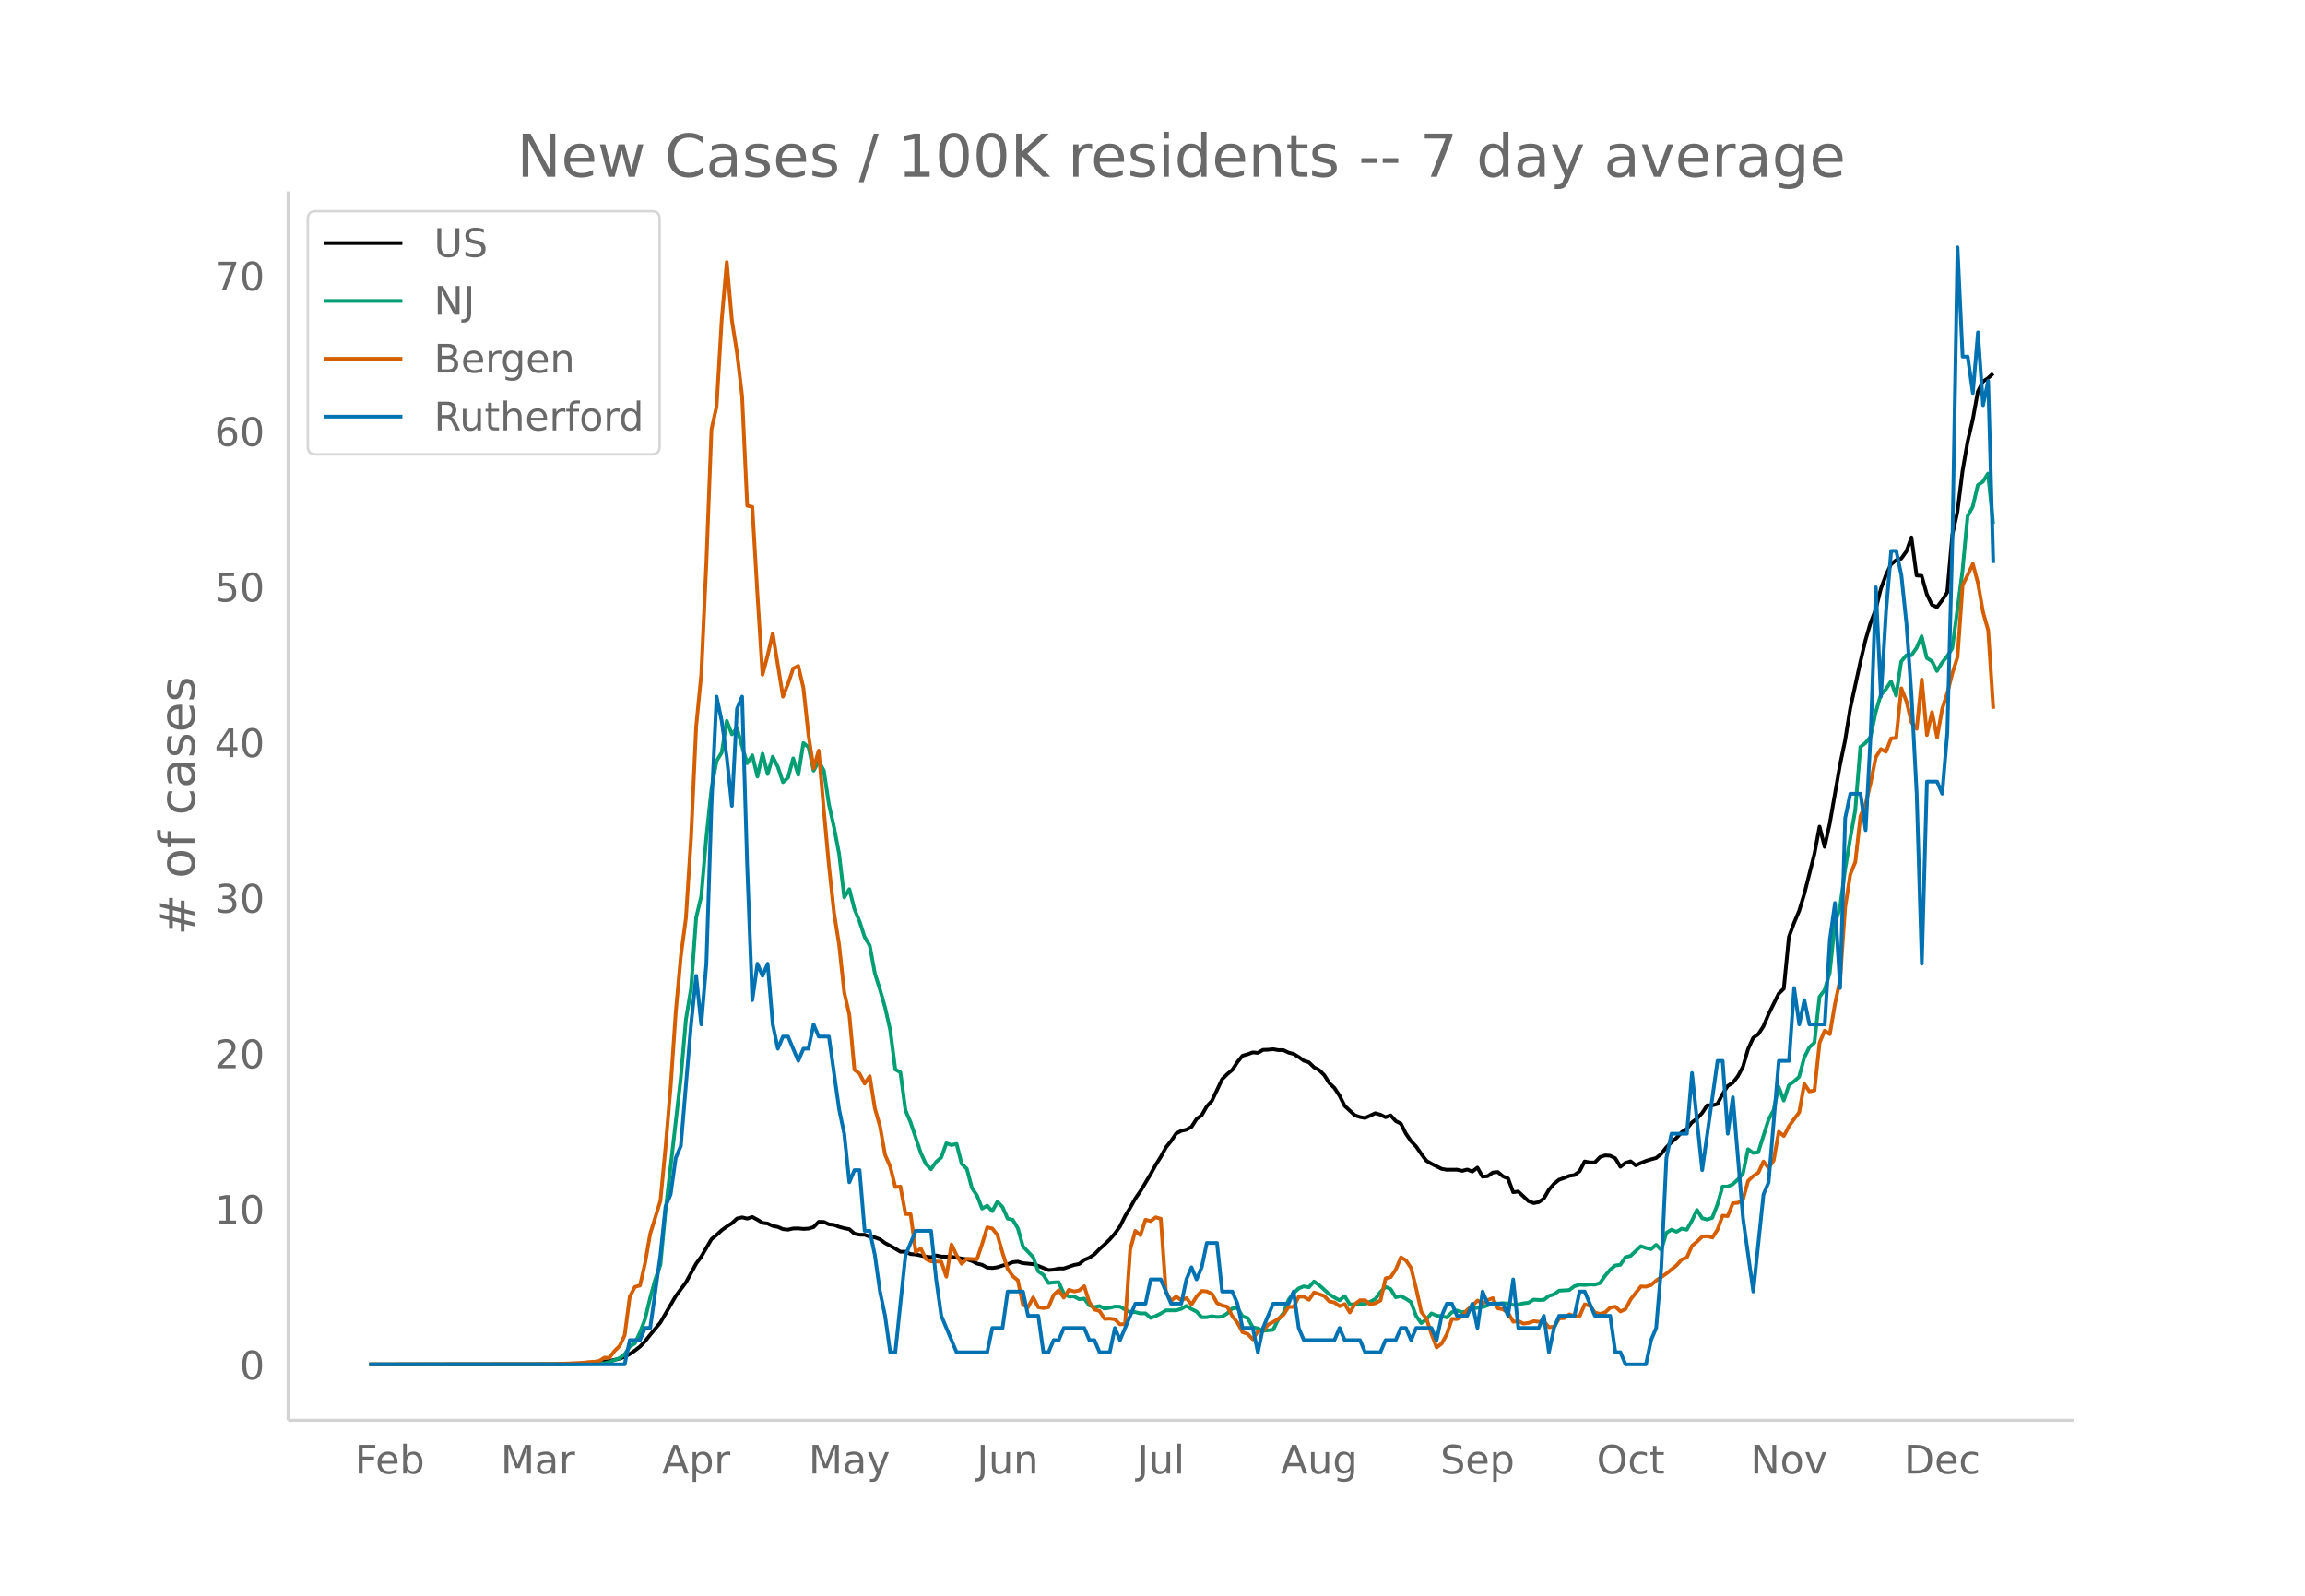 <svg height="864" viewBox="0 0 936 648" width="1248" xmlns="http://www.w3.org/2000/svg" xmlns:xlink="http://www.w3.org/1999/xlink"><defs><style>*{stroke-linecap:butt;stroke-linejoin:round}</style></defs><g id="figure_1"><path d="M0 648h936V0H0z" fill="#fff" id="patch_1"/><g id="axes_1"><path d="M117 576.72h725.4V77.76H117z" fill="none" id="patch_2"/><path clip-path="url(#p9e1ddb75a6)" d="M149.973 554.04l76.729-.1 10.368-.287 4.148-.28 6.221-.733 4.148-.928 2.074-.788 2.073-1.079 2.074-1.428 2.074-1.594 2.074-2.181 2.073-2.636 4.148-4.975 6.221-10.728 4.148-5.588 4.147-7.588 2.074-2.835 4.147-7.116 2.074-1.701 2.074-1.913 2.074-1.517 2.073-1.32 2.074-1.939 2.074-.454 2.074.492 2.073-.651 2.074 1.107 2.074 1.272 2.074.29 2.073.967 2.074.414 2.074.902 2.074.198 2.074-.469 2.073-.037 2.074.199 2.074-.108 2.074-.63 2.073-2.152 2.074.06 2.074.966 2.074.23 2.073.801 2.074.55 2.074.404 2.074 1.82 2.073.417 2.074.026 2.074.787 2.074.298 2.073.754 2.074 1.552 2.074 1.06 4.147 2.434 2.074-.013 2.074.966 2.074.141 4.147.916 2.074.203 2.074-.7 2.073.461 4.148.093 6.221 1.035 2.074.636 2.074 1.073 2.073.508 2.074 1.123 2.074.161 2.074-.295 2.074-.696 2.073-.503 2.074-.874 2.074-.205 2.074.626 4.147.385 2.074.708 4.147 1.687 2.074-.157 2.074-.464 2.074-.008 4.147-1.43 2.074-.392 2.074-1.682 2.073-.874 2.074-1.38 2.074-2.162 2.074-1.844 2.073-2.066 2.074-2.344 2.074-2.92 2.074-4.152 2.073-3.462 2.074-3.69 2.074-3.008 4.147-6.894 2.074-3.78 2.074-3.297 2.074-3.802 2.073-2.56 2.074-3.094 2.074-1.055 2.074-.474 2.074-1.13 2.073-3.227 2.074-1.499 2.074-3.612 2.074-2.249 4.147-8.775 2.074-2.064 2.074-1.75 2.073-3.16 2.074-2.583 2.074-.577 2.074-.754 2.073.184 2.074-1.203 2.074-.067 2.074-.214 2.073.375 2.074.013 2.074.987 2.074.529 2.073 1.276 2.074 1.486 2.074.666 2.074 2.013 2.073 1.136 2.074 2.031 2.074 3.27 2.074 1.97 2.073 3.157 2.074 4.125 4.148 3.81 2.073.71 2.074.379 4.148-1.937 2.074.6 2.073 1.03 2.074-.75 2.074 2.301 2.074 1.043 2.073 4.107 2.074 3.028 2.074 2.172 2.074 2.996 2.073 2.774 2.074 1.226 4.148 2.091 2.073.345 4.148-.032 2.074.484 2.073-.54 2.074.82 2.074-1.604 2.074 3.687 2.073-.194 2.074-1.482 2.074-.214 2.074 1.75 2.073.86 2.074 5.577 2.074-.263 4.147 3.89 2.074.79 2.074-.382 2.074-1.495 2.073-3.522 2.074-2.457 2.074-1.647 2.074-.705 2.073-.836 2.074-.327 2.074-1.53 2.074-3.994 2.074.409 2.073-.014 2.074-2.182 2.074-.688 2.074.143 2.073 1.038 2.074 3.44 2.074-1.574 2.074-.62 2.073 1.63 2.074-.97 2.074-.825 2.074-.658 2.073-.537 2.074-1.717 2.074-2.64 2.074-2.073 2.073-1.783 2.074-2.279 2.074-1.344 2.074-2.612 2.073-1.553 2.074-2.25 2.074-3.155 2.074.02 2.073-.554 2.074-3.977 2.074-3.34 2.074-1.305 2.073-2.645 2.074-3.87 2.074-7.14 2.074-4.568 2.073-1.493 2.074-3.17 2.074-4.897 4.148-8.427 2.073-2.005 2.074-21.02 2.074-5.654 2.074-4.885 2.073-6.808 4.148-16.376 2.074-11.054 2.073 8.207 2.074-9.46 4.148-23.771 2.073-9.932 2.074-12.914 4.148-19.064 2.073-8.807 2.074-7.101 2.074-5.298 2.074-8.386 2.073-5.595 2.074-4.41 2.074-1.668 2.074-.65 2.073-2.878 2.074-5.711 2.074 15.462 2.074.155 2.073 7.409 2.074 4.346 2.074.94 2.074-2.737 2.073-3.224 2.074-23.351 2.074-9.275 2.074-16.629 2.073-11.969 2.074-8.893 2.074-11.458 2.074-4.066 2.074-1.415 2.073-1.88h0" fill="none" stroke="#000" stroke-linecap="round" stroke-width="1.5" id="line2d_1"/><path clip-path="url(#p9e1ddb75a6)" d="M149.973 554.04l82.95-.061 8.295-.234 2.074-.203 2.074.03 2.073-.467 4.148-1.625 2.074-1.535 2.073-3.139 2.074-1.3 2.074-4.44 2.074-5.477 2.073-8.636 2.074-7.539 2.074-5.76 2.074-21.936 6.22-54.234 2.075-23.572 2.073-12.486 2.074-28.774 2.074-8.748 2.074-23.937 2.073-19.609 2.074-11.369 2.074-3.403 2.074-12.863 2.073 5.466 2.074-2.59 2.074 7.558 2.074 6.767 2.073-3.23 2.074 8.645 2.074-9.286 2.074 8.28 2.073-7.081 2.074 4.176 2.074 6.197 2.074-1.849 2.074-7.833 2.073 6.695 2.074-12.923 2.074 1.656 2.074 9.58 2.073-3.8 2.074 3.72 2.074 13.766 2.074 9.276 2.073 10.872 2.074 17.638 2.074-3.363 2.074 8.128 2.073 4.958 2.074 6.35 2.074 3.495 2.074 11.288 2.073 6.533 2.074 7.305 2.074 9.103 2.074 16.053 2.073 1.138 2.074 15.504 2.074 4.877 4.147 12.385 2.074 4.542 2.074 2.052 2.074-2.967 2.073-1.788 2.074-5.78 2.074.72 2.074-.467 2.073 8.118 2.074 1.981 2.074 7.793 2.074 3.068 2.073 5.304 2.074-1.158 2.074 2.215 2.074-3.851 2.074 2.164 2.073 4.724 2.074.458 2.074 3.464 2.074 7.366 4.147 4.37 2.074 5.75 2.074 1.422 2.073 3.333 2.074-.275 2.074-.081 2.074 4.653 2.073 1.179 2.074-.05 2.074 1.127 2.074-.244 2.073 2.774 2.074.67 2.074-.416 2.074 1.046 2.073-.325 2.074-.518 2.074.04 2.074 1.21 2.073 1.016 2.074.01 2.074.498 2.074-.01 2.073 1.859 2.074-.772 2.074-1.047 2.074-1.26h4.147l2.074-.61 2.074-1.208 2.074 1.3 2.073 1.016 2.074 2.306 2.074-.02 2.074-.406 2.073.305 2.074-.153 2.074-1.28 2.074-2.052 2.073-.224 2.074 3.434 2.074.691 2.074 3.76 2.073.446 2.074 1.016 4.148-.457 2.073-4.145 2.074-2.54 2.074-5.446 2.074-2.733 2.073-1.93 2.074-.834 2.074.387 2.074-2.358 2.073 1.463 4.148 3.75 2.074 1.29 2.073 1.158 2.074-1.727 2.074 3.353 2.074.01 2.073-.234 2.074.061 2.074-.894 2.074-1.077 2.074-2.865 2.073-2.134 2.074.915 2.074 3.363 2.074-.549 2.073 1.148 2.074 1.362 2.074 5.649 2.074 2.844 2.073-1.432 2.074-2.49 2.074.885 2.074.294 2.073.447 2.074-2.103 2.074-.69 2.074.71 2.073-.335 2.074-1.26 4.148-.487 2.073-.722 2.074-.924 2.074.244 2.074-.204 2.073.173 2.074.539 2.074-.183 2.074-.468 2.073-.254 2.074-1.26 2.074.143 2.074-.02 2.073-1.616 2.074-.66 2.074-1.474 4.147-.254 2.074-1.585 2.074-.589 2.074.102 2.074-.204 2.073.051 2.074-.62 2.074-2.936 2.074-2.489 2.073-1.697 2.074-.305 2.074-3.088 2.074-.508 4.147-3.952 2.074.731 2.074.488 2.073-1.758 2.074 2.073 2.074-6.95 2.074-1.27 2.073.843 2.074-1.27 2.074.427 2.074-3.647 2.073-4.37 2.074 3.323 2.074.559 2.074-.711 2.073-5.324 2.074-7.346h2.074l2.074-.935 2.073-1.94 2.074-2.388 2.074-9.906 2.074 1.484 2.073-.244 4.148-13.158 2.074-3.942 2.074-9.459 2.073 5.548 2.074-6.239 2.074-1.544 2.074-1.839 2.073-7.782 2.074-4.186 2.074-1.88 2.074-18.684 2.073-2.744 2.074-7.01 2.074-19.802 2.074-6.431 2.073-15.535 2.074-12.558 2.074-11.694 2.074-25.654 2.073-1.636 2.074-2.53 2.074-9.937 2.074-7.02 2.073-2.327 2.074-3.21 2.074 5.79 2.074-13.837 2.073-2.53 2.074.01 2.074-2.956 2.074-4.766 2.073 8.81 2.074 1.31 2.074 3.972 2.074-3.363 2.073-2.58 2.074-3.251 4.148-31.395 2.073-22.26 2.074-3.79 2.074-8.84 2.074-1.371 2.074-3.323 2.073 20.453h0" fill="none" stroke="#009e73" stroke-linecap="round" stroke-width="1.5" id="line2d_2"/><path clip-path="url(#p9e1ddb75a6)" d="M149.973 554.04l74.655-.097 12.442-.58 2.074-.291 2.074-.097 2.074-.29 2.074-1.356h2.073l2.074-2.71 2.074-2.033 2.074-4.356 2.073-15.683 2.074-3.969 2.074-.58 2.074-9.1 2.073-11.907 4.148-13.36 2.074-21.587 2.073-24.588 2.074-30.3 2.074-22.846 2.074-15.586 2.073-32.43 2.074-45.207 2.074-21.104 2.074-45.304 2.073-54.308 2.074-9.293 2.074-35.044 2.074-23.62 2.073 23.62 2.074 13.166 2.074 17.618 2.074 44.53 2.073.485 2.074 35.527 2.074 32.623 2.074-7.84 2.073-8.907 4.148 25.653 2.074-5.227 2.074-6.196 2.073-1.064 2.074 8.906 2.074 19.167 2.074 13.553 2.073-7.26 2.074 24.104 2.074 22.555 2.074 19.168 2.073 13.068 2.074 19.265 2.074 9.1 2.074 22.361 2.073 1.549 2.074 4.066 2.074-3.001 2.074 13.069 2.073 7.26 2.074 11.616 2.074 4.744 2.074 8.325 2.073-.193 2.074 11.132 2.074.097 2.074 15.392 2.073-1.452 2.074 4.26 2.074.967 4.147.097 2.074 6.099 2.074-13.069 2.074 4.356 2.073 3.485 2.074-2.033 4.148.194 2.073-6.195 2.074-6.777 2.074.484 2.074 2.614 2.074 7.26 2.073 6.486 2.074 3.001 2.074 1.646 2.074 9.97 2.073.969 2.074-3.97 2.074 3.97 2.074.387 2.073-.387 2.074-4.937 2.074-1.936 2.074 3 2.073-3.194 2.074.678 2.074-.388 2.074-1.742 2.073 6.486 2.074 3 2.074.582 2.074 3.194 2.073-.097 2.074.29 2.074 2.034 2.074-.097 2.073-30.203 2.074-7.648 2.074 1.743 2.074-6.293 2.073.581 2.074-1.549 2.074.581 2.074 29.622 2.073 3.776 2.074-1.84L479.7 528l2.074-.872 2.074 2.614 2.073-3.291 2.074-2.227 2.074.194 2.074.968 2.073 3.775 2.074.968 2.074.484 2.074 3.872 2.073 2.614 2.074 3.872 2.074.678 2.074 2.226 2.073-3.29 2.074-.194 2.074-2.517 2.074-1.065 2.073-1.259 2.074-1.645 2.074-3.195h2.074l2.073-4.163h2.074l2.074 1.259 2.074-3.001 4.147 1.452 2.074 2.226 2.074.388 2.073 1.549 2.074-.872 2.074 3.389 2.074-3.389L552.28 528h2.074l2.074 1.743 2.074-.58 2.074-1.066 2.073-9.003 2.074-.484 2.074-3.097 2.074-4.937 2.073 1.258 2.074 3.098 2.074 8.422 2.074 9.39 2.073 2.71 2.074 6.293 2.074 5.42 2.074-1.645 2.073-3.775 2.074-6.196 2.074.097 2.074-1.162 2.073-2.613 2.074-1.646 2.074-2.13 2.074 1.259 2.073-1.452 2.074-.775 2.074 4.163 2.074.387 2.073 1.452 2.074 3.582 2.074-.29 2.074 1.064 2.073-.29 2.074-.678 2.074.194 2.074-.097 2.073 2.323 2.074-.193 2.074-3.388 2.074-.097 2.073-1.549 2.074.774h2.074l2.074-4.84 2.074.581 2.073 2.807 2.074.484 2.074-.58 2.074-1.937 2.073-.387 2.074 1.936 2.074-.968 2.074-3.969 4.147-5.227 2.074.097 2.074-.678 2.073-1.84 4.148-2.807 4.147-3.388 2.074-2.323 2.074-.775 2.074-4.743 2.073-1.743 2.074-2.032 2.074-.194 2.074.58 2.073-3.194 2.074-5.711 2.074.193 2.074-5.227 2.073-.194 2.074-1.258 2.074-7.648 2.074-1.936 2.073-1.355 2.074-4.55 2.074 2.614 2.074-3.001 2.074-11.714 2.073 1.743 2.074-3.97 2.074-2.903 2.074-2.71 2.073-11.617 2.074 3.097 2.074-.387 2.074-19.458 2.073-4.84 2.074 1.452 2.074-12.197 2.074-9.874 2.073-29.332 2.074-13.456 2.074-5.13 2.074-18.587 2.073-4.84 2.074-8.713 2.074-10.358 2.074-3.292 2.073 1.065 2.074-5.42 2.074-.194L772.1 279.5l2.073 5.324 2.074 8.616 2.074 2.517 2.074-20.039 2.073 22.556 2.074-9.293 2.074 10.261 2.074-11.617 2.073-6.389 2.074-8.131 2.074-6.486 2.074-29.235 2.073-4.163 2.074-4.453 2.074 7.841 2.074 11.81 2.074 7.358 2.073 31.848h0" fill="none" stroke="#d55e00" stroke-linecap="round" stroke-width="1.5" id="line2d_3"/><path clip-path="url(#p9e1ddb75a6)" d="M149.973 554.04H253.66l2.073-9.86h4.148l2.074-4.931h2.073l4.148-29.583 2.074-19.722 2.073-4.93 2.074-14.791 2.074-4.93 4.147-49.305 2.074-19.722 2.074 19.722 2.074-24.652 2.073-64.096 2.074-44.374 2.074 9.861 2.074 14.791 2.073 19.722 2.074-39.443 2.074-4.93 2.074 69.025 2.073 54.235 2.074-14.791 2.074 4.93 2.074-4.93 2.073 24.652 2.074 9.86 2.074-4.93h2.074l4.147 9.861 2.074-4.93h2.074l2.074-9.861 2.073 4.93h4.148l4.147 29.583 2.074 9.86 2.074 19.722 2.074-4.93h2.073l2.074 24.652h2.074l2.074 9.861 2.073 14.791 2.074 9.861 2.074 14.792h2.074l4.147-39.444 4.148-9.86h6.22l2.075 19.721 2.073 14.791 6.222 14.792h12.442l2.074-9.861h4.148l2.073-14.792h6.222l2.073 9.861h4.148l2.074 14.792h2.073l2.074-4.93h2.074l2.074-4.931h8.295l2.073 4.93h2.074l2.074 4.93h4.147l2.074-9.86 2.074 4.93 6.221-14.791h4.148l2.073-9.861h4.148l4.147 9.86h4.148l2.074-9.86 2.074-4.93 2.073 4.93 2.074-4.93 2.074-9.861h4.147l2.074 19.721h4.148l2.073 4.93 2.074 9.862h4.148l2.073 9.86 2.074-9.86 4.148-9.861h6.22l2.075-4.93 2.073 14.79 2.074 4.931h12.443l2.073-4.93 2.074 4.93h6.221l2.074 4.93h6.222l2.073-4.93h4.148l2.074-4.93h2.073l2.074 4.93 2.074-4.93h6.221l2.074 4.93 2.074-9.86 2.073-4.931h2.074l2.074 4.93h4.147l2.074-4.93 2.074 9.86 2.074-14.79 2.073 4.93h6.222l2.073 4.93 2.074-14.791 2.074 19.722h8.295l2.074-4.93 2.073 14.79 2.074-9.86 2.074-4.93h6.221l2.074-9.862h2.074l4.147 9.861h6.222l2.073 14.792h2.074l2.074 4.93h8.295l2.074-9.86 2.073-4.931 2.074-24.652 2.074-44.374 2.074-9.861H685l2.075-24.652 4.147 39.443 6.221-44.374h2.074l2.074 29.583 2.074-14.792 4.147 49.305 4.148 29.582 4.147-39.443 2.074-4.93 4.148-49.305h4.147l2.074-29.582 2.074 14.79 2.073-9.86 2.074 9.86h6.221l2.074-34.512 2.074-14.792 2.074 34.514 2.073-69.027 2.074-9.86h4.148l2.073 14.79 2.074-39.443 2.074-59.165 2.074 44.374 2.073-34.513 2.074-24.652h2.074l2.074 9.86 2.073 19.722 2.074 29.583 2.074 39.444 2.074 69.026 2.073-73.957h4.148l2.074 4.93 2.073-24.652 2.074-78.887 2.074-118.33 2.074 44.374h2.073l2.074 14.791 2.074-24.652 2.074 29.583 2.074-9.861 2.073 73.956h0" fill="none" stroke="#0072b2" stroke-linecap="round" stroke-width="1.5" id="line2d_4"/><path d="M117 576.72V77.76" fill="none" stroke="#d3d3d3" stroke-linecap="square" stroke-width="1.25" id="patch_3"/><path d="M117 576.72h725.4" fill="none" stroke="#d3d3d3" stroke-linecap="square" stroke-width="1.25" id="patch_4"/><g id="matplotlib.axis_1"><g id="xtick_1"><g transform="matrix(.16 0 0 -.16 144.105 598.378)" fill="#696969" id="text_1"><defs><path d="M9.813 72.906h41.89v-8.312H19.672V43.109h28.906v-8.297H19.672V0h-9.86z" id="DejaVuSans-70"/><path d="M56.203 29.594v-4.39H14.891q.593-9.282 5.593-14.142 5-4.859 13.938-4.859 5.172 0 10.031 1.266 4.86 1.265 9.656 3.812v-8.5Q49.266.734 44.187-.344 39.11-1.422 33.892-1.422q-13.094 0-20.735 7.61-7.64 7.625-7.64 20.625 0 13.421 7.25 21.296Q20.016 56 32.328 56q11.031 0 17.453-7.11 6.422-7.093 6.422-19.296zm-8.984 2.64q-.094 7.36-4.125 11.75-4.032 4.407-10.672 4.407-7.516 0-12.031-4.25-4.516-4.25-5.203-11.97z" id="DejaVuSans-101"/><path d="M48.688 27.297q0 9.906-4.079 15.547-4.078 5.64-11.203 5.64-7.14 0-11.218-5.64-4.079-5.64-4.079-15.547 0-9.906 4.078-15.547 4.079-5.64 11.22-5.64 7.124 0 11.202 5.64t4.078 15.547zM18.108 46.39q2.844 4.875 7.157 7.234Q29.594 56 35.594 56q9.968 0 16.187-7.906 6.235-7.907 6.235-20.797T51.78 6.484q-6.218-7.906-16.187-7.906-6 0-10.328 2.375-4.313 2.375-7.157 7.25V0H9.08v75.984h9.03z" id="DejaVuSans-98"/></defs><use xlink:href="#DejaVuSans-70"/><use x="52.02" xlink:href="#DejaVuSans-101"/><use x="113.543" xlink:href="#DejaVuSans-98"/></g></g><g id="xtick_2"><g transform="matrix(.16 0 0 -.16 203.313 598.378)" fill="#696969" id="text_2"><defs><path d="M9.813 72.906h14.703l18.593-49.61 18.703 49.61h14.704V0H66.89v64.016l-18.797-50h-9.907l-18.796 50V0H9.813z" id="DejaVuSans-77"/><path d="M34.281 27.484q-10.89 0-15.093-2.484-4.204-2.484-4.204-8.5 0-4.781 3.157-7.594 3.156-2.797 8.562-2.797 7.485 0 12 5.297 4.516 5.297 4.516 14.078v2zm17.922 3.72V0H43.22v8.297Q40.14 3.328 35.547.953q-4.594-2.375-11.234-2.375-8.391 0-13.36 4.719Q6 8.016 6 15.922q0 9.219 6.172 13.906 6.187 4.688 18.437 4.688h12.61v.89q0 6.203-4.078 9.594-4.078 3.39-11.453 3.39-4.688 0-9.141-1.124-4.438-1.125-8.531-3.375v8.312q4.921 1.906 9.562 2.844 4.64.953 9.031.953 11.875 0 17.735-6.156 5.86-6.14 5.86-18.64z" id="DejaVuSans-97"/><path d="M41.11 46.297q-1.516.875-3.297 1.281Q36.03 48 33.89 48q-7.625 0-11.703-4.953-4.079-4.953-4.079-14.234V0H9.08v54.688h9.03v-8.5q2.844 4.984 7.375 7.39Q30.031 56 36.531 56q.922 0 2.047-.125 1.125-.11 2.484-.36z" id="DejaVuSans-114"/></defs><use xlink:href="#DejaVuSans-77"/><use x="86.279" xlink:href="#DejaVuSans-97"/><use x="147.559" xlink:href="#DejaVuSans-114"/></g></g><g id="xtick_3"><g transform="matrix(.16 0 0 -.16 268.853 598.378)" fill="#696969" id="text_3"><defs><path d="M34.188 63.188L20.797 26.906h26.812zm-5.579 9.718h11.188L67.578 0h-10.25l-6.64 18.703h-32.86L11.188 0H.78z" id="DejaVuSans-65"/><path d="M18.11 8.203v-29H9.077v75.484h9.031v-8.296q2.844 4.875 7.157 7.234Q29.594 56 35.594 56q9.968 0 16.187-7.906 6.235-7.907 6.235-20.797T51.78 6.484q-6.218-7.906-16.187-7.906-6 0-10.328 2.375-4.313 2.375-7.157 7.25zm30.578 19.094q0 9.906-4.079 15.547-4.078 5.64-11.203 5.64-7.14 0-11.218-5.64-4.079-5.64-4.079-15.547 0-9.906 4.078-15.547 4.079-5.64 11.22-5.64 7.124 0 11.202 5.64t4.078 15.547z" id="DejaVuSans-112"/></defs><use xlink:href="#DejaVuSans-65"/><use x="68.408" xlink:href="#DejaVuSans-112"/><use x="131.885" xlink:href="#DejaVuSans-114"/></g></g><g id="xtick_4"><g transform="matrix(.16 0 0 -.16 328.366 598.378)" fill="#696969" id="text_4"><defs><path d="M32.172-5.078q-3.797-9.766-7.422-12.735-3.61-2.984-9.656-2.984H7.906v7.516h5.282q3.703 0 5.75 1.765Q21-9.766 23.483-3.219l1.61 4.094-22.11 53.813H12.5l17.094-42.766 17.093 42.766h9.516z" id="DejaVuSans-121"/></defs><use xlink:href="#DejaVuSans-77"/><use x="86.279" xlink:href="#DejaVuSans-97"/><use x="147.559" xlink:href="#DejaVuSans-121"/></g></g><g id="xtick_5"><g transform="matrix(.16 0 0 -.16 396.692 598.378)" fill="#696969" id="text_5"><defs><path d="M9.813 72.906h9.859V5.078q0-13.187-5-19.14-5-5.954-16.094-5.954h-3.75v8.297h3.078q6.531 0 9.219 3.672Q9.813-4.39 9.813 5.078z" id="DejaVuSans-74"/><path d="M8.5 21.578v33.11h8.984V21.922q0-7.766 3.016-11.656 3.031-3.875 9.094-3.875 7.265 0 11.484 4.64 4.234 4.64 4.234 12.656v31h8.985V0h-8.984v8.406Q42.047 3.422 37.718 1q-4.313-2.422-10.032-2.422-9.421 0-14.312 5.86Q8.5 10.296 8.5 21.578zM31.11 56z" id="DejaVuSans-117"/><path d="M54.89 33.016V0h-8.984v32.719q0 7.765-3.031 11.61-3.031 3.858-9.078 3.858-7.281 0-11.484-4.64-4.204-4.625-4.204-12.64V0H9.08v54.688h9.03v-8.5q3.235 4.937 7.594 7.374Q30.078 56 35.797 56q9.422 0 14.25-5.828 4.844-5.828 4.844-17.156z" id="DejaVuSans-110"/></defs><use xlink:href="#DejaVuSans-74"/><use x="29.492" xlink:href="#DejaVuSans-117"/><use x="92.871" xlink:href="#DejaVuSans-110"/></g></g><g id="xtick_6"><g transform="matrix(.16 0 0 -.16 461.752 598.378)" fill="#696969" id="text_6"><defs><path d="M9.422 75.984h8.984V0H9.422z" id="DejaVuSans-108"/></defs><use xlink:href="#DejaVuSans-74"/><use x="29.492" xlink:href="#DejaVuSans-117"/><use x="92.871" xlink:href="#DejaVuSans-108"/></g></g><g id="xtick_7"><g transform="matrix(.16 0 0 -.16 520.07 598.378)" fill="#696969" id="text_7"><defs><path d="M45.406 27.984q0 9.766-4.031 15.125-4.016 5.375-11.297 5.375-7.219 0-11.25-5.375-4.031-5.359-4.031-15.125 0-9.718 4.031-15.093t11.25-5.375q7.281 0 11.297 5.375 4.031 5.375 4.031 15.093zm8.985-21.203q0-13.953-6.203-20.765Q42-20.797 29.203-20.797q-4.734 0-8.937.703-4.203.703-8.157 2.172v8.735q3.954-2.141 7.813-3.157 3.86-1.031 7.86-1.031 8.843 0 13.234 4.61 4.39 4.609 4.39 13.937v4.453q-2.781-4.844-7.125-7.234Q33.938 0 27.875 0 17.828 0 11.672 7.656q-6.156 7.672-6.156 20.328 0 12.688 6.156 20.344Q17.828 56 27.875 56q6.063 0 10.406-2.39 4.344-2.391 7.125-7.22v8.297h8.985z" id="DejaVuSans-103"/></defs><use xlink:href="#DejaVuSans-65"/><use x="68.408" xlink:href="#DejaVuSans-117"/><use x="131.787" xlink:href="#DejaVuSans-103"/></g></g><g id="xtick_8"><g transform="matrix(.16 0 0 -.16 584.898 598.378)" fill="#696969" id="text_8"><defs><path d="M53.516 70.516V60.89q-5.61 2.687-10.594 4-4.984 1.328-9.625 1.328-8.047 0-12.422-3.125t-4.375-8.89q0-4.845 2.906-7.313 2.907-2.453 11.016-3.97l5.953-1.218q11.031-2.11 16.281-7.406 5.25-5.297 5.25-14.172 0-10.61-7.11-16.078-7.093-5.469-20.812-5.469-5.172 0-11.015 1.172Q13.14.922 6.89 3.219v10.156q6-3.36 11.765-5.078 5.766-1.703 11.328-1.703 8.438 0 13.032 3.312 4.593 3.328 4.593 9.485 0 5.359-3.297 8.39-3.296 3.032-10.812 4.547L27.484 33.5q-11.03 2.188-15.968 6.875-4.922 4.688-4.922 13.047 0 9.672 6.812 15.234 6.813 5.563 18.766 5.563 5.14 0 10.453-.938 5.328-.922 10.89-2.765z" id="DejaVuSans-83"/></defs><use xlink:href="#DejaVuSans-83"/><use x="63.477" xlink:href="#DejaVuSans-101"/><use x="125" xlink:href="#DejaVuSans-112"/></g></g><g id="xtick_9"><g transform="matrix(.16 0 0 -.16 648.358 598.378)" fill="#696969" id="text_9"><defs><path d="M39.406 66.219q-10.75 0-17.078-8.016-6.312-8-6.312-21.828 0-13.766 6.312-21.781 6.328-8 17.078-8 10.735 0 17.016 8 6.281 8.015 6.281 21.781 0 13.828-6.281 21.828-6.281 8.016-17.016 8.016zm0 8q15.328 0 24.5-10.281 9.188-10.282 9.188-27.563 0-17.234-9.188-27.516-9.172-10.28-24.5-10.28-15.375 0-24.593 10.25-9.204 10.265-9.204 27.546t9.204 27.563q9.218 10.28 24.593 10.28z" id="DejaVuSans-79"/><path d="M48.781 52.594v-8.407q-3.812 2.11-7.64 3.157-3.828 1.047-7.735 1.047-8.75 0-13.593-5.547-4.829-5.532-4.829-15.547 0-10.016 4.829-15.563 4.843-5.53 13.593-5.53 3.907 0 7.735 1.046 3.828 1.047 7.64 3.156V2.094Q45.016.344 40.984-.531q-4.015-.89-8.562-.89-12.36 0-19.64 7.765-7.266 7.765-7.266 20.953 0 13.375 7.343 21.031Q20.22 56 33.016 56q4.14 0 8.093-.86 3.953-.843 7.672-2.546z" id="DejaVuSans-99"/><path d="M18.313 70.219V54.688h18.5v-6.985h-18.5V18.016q0-6.688 1.828-8.594 1.828-1.906 7.453-1.906h9.218V0h-9.218q-10.407 0-14.36 3.875-3.953 3.89-3.953 14.14v29.688H2.687v6.984h6.594V70.22z" id="DejaVuSans-116"/></defs><use xlink:href="#DejaVuSans-79"/><use x="78.711" xlink:href="#DejaVuSans-99"/><use x="133.691" xlink:href="#DejaVuSans-116"/></g></g><g id="xtick_10"><g transform="matrix(.16 0 0 -.16 710.862 598.378)" fill="#696969" id="text_10"><defs><path d="M9.813 72.906h13.28l32.329-60.984v60.984h9.562V0h-13.28L19.39 60.984V0H9.813z" id="DejaVuSans-78"/><path d="M30.61 48.39q-7.22 0-11.422-5.64-4.204-5.64-4.204-15.453 0-9.813 4.172-15.453 4.188-5.64 11.453-5.64 7.188 0 11.375 5.655 4.203 5.672 4.203 15.438 0 9.719-4.203 15.406-4.187 5.688-11.375 5.688zm0 7.61q11.718 0 18.406-7.625 6.703-7.61 6.703-21.078 0-13.422-6.703-21.078-6.688-7.64-18.407-7.64-11.765 0-18.437 7.64-6.656 7.656-6.656 21.078 0 13.469 6.656 21.078Q18.844 56 30.609 56z" id="DejaVuSans-111"/><path d="M2.984 54.688H12.5L29.594 8.797l17.093 45.89h9.516L35.687 0H23.485z" id="DejaVuSans-118"/></defs><use xlink:href="#DejaVuSans-78"/><use x="74.805" xlink:href="#DejaVuSans-111"/><use x="135.986" xlink:href="#DejaVuSans-118"/></g></g><g id="xtick_11"><g transform="matrix(.16 0 0 -.16 773.208 598.378)" fill="#696969" id="text_11"><defs><path d="M19.672 64.797V8.109h11.922q15.093 0 22.093 6.829 7 6.843 7 21.593 0 14.64-7 21.453-7 6.813-22.093 6.813zm-9.86 8.11h20.266q21.188 0 31.094-8.813 9.922-8.813 9.922-27.563 0-18.86-9.969-27.703Q51.172 0 30.078 0H9.813z" id="DejaVuSans-68"/></defs><use xlink:href="#DejaVuSans-68"/><use x="77.002" xlink:href="#DejaVuSans-101"/><use x="138.525" xlink:href="#DejaVuSans-99"/></g></g></g><g id="matplotlib.axis_2"><g id="ytick_1"><g transform="matrix(.16 0 0 -.16 97.32 560.119)" fill="#696969" id="text_12"><defs><path d="M31.781 66.406q-7.61 0-11.453-7.5Q16.5 51.422 16.5 36.375q0-14.984 3.828-22.484 3.844-7.5 11.453-7.5 7.672 0 11.5 7.5 3.844 7.5 3.844 22.484 0 15.047-3.844 22.531-3.828 7.5-11.5 7.5zm0 7.813q12.266 0 18.735-9.703 6.468-9.688 6.468-28.141 0-18.406-6.468-28.11-6.47-9.687-18.735-9.687-12.25 0-18.718 9.688-6.47 9.703-6.47 28.109 0 18.453 6.47 28.14Q19.53 74.22 31.78 74.22z" id="DejaVuSans-48"/></defs><use xlink:href="#DejaVuSans-48"/></g></g><g id="ytick_2"><g transform="matrix(.16 0 0 -.16 87.14 496.95)" fill="#696969" id="text_13"><defs><path d="M12.406 8.297h16.11v55.625l-17.532-3.516v8.985l17.438 3.515h9.86V8.296H54.39V0H12.406z" id="DejaVuSans-49"/></defs><use xlink:href="#DejaVuSans-49"/><use x="63.623" xlink:href="#DejaVuSans-48"/></g></g><g id="ytick_3"><g transform="matrix(.16 0 0 -.16 87.14 433.78)" fill="#696969" id="text_14"><defs><path d="M19.188 8.297h34.421V0H7.33v8.297q5.609 5.812 15.296 15.594 9.703 9.797 12.188 12.64 4.734 5.313 6.609 9 1.89 3.688 1.89 7.25 0 5.813-4.078 9.469-4.078 3.672-10.625 3.672-4.64 0-9.797-1.61-5.14-1.609-11-4.89v9.969Q13.767 71.78 18.938 73q5.188 1.219 9.485 1.219 11.328 0 18.062-5.672 6.735-5.656 6.735-15.125 0-4.5-1.688-8.531-1.672-4.016-6.125-9.485-1.218-1.422-7.765-8.187-6.532-6.766-18.453-18.922z" id="DejaVuSans-50"/></defs><use xlink:href="#DejaVuSans-50"/><use x="63.623" xlink:href="#DejaVuSans-48"/></g></g><g id="ytick_4"><g transform="matrix(.16 0 0 -.16 87.14 370.611)" fill="#696969" id="text_15"><defs><path d="M40.578 39.313Q47.656 37.797 51.625 33q3.984-4.781 3.984-11.813 0-10.78-7.422-16.703-7.421-5.906-21.093-5.906-4.578 0-9.438.906-4.86.907-10.031 2.72v9.515q4.094-2.39 8.969-3.61 4.89-1.218 10.218-1.218 9.266 0 14.125 3.656 4.86 3.656 4.86 10.64 0 6.454-4.516 10.079-4.515 3.64-12.562 3.64h-8.5v8.11h8.89q7.266 0 11.125 2.906 3.86 2.906 3.86 8.375 0 5.61-3.985 8.61-3.968 3.015-11.39 3.015-4.063 0-8.703-.89-4.641-.876-10.203-2.72v8.782q5.624 1.562 10.53 2.344 4.907.78 9.25.78 11.235 0 17.766-5.109 6.547-5.093 6.547-13.78 0-6.063-3.468-10.235-3.47-4.172-9.86-5.782z" id="DejaVuSans-51"/></defs><use xlink:href="#DejaVuSans-51"/><use x="63.623" xlink:href="#DejaVuSans-48"/></g></g><g id="ytick_5"><g transform="matrix(.16 0 0 -.16 87.14 307.442)" fill="#696969" id="text_16"><defs><path d="M37.797 64.313L12.89 25.39h24.906zm-2.594 8.593H47.61V25.391h10.407v-8.203H47.609V0h-9.812v17.188H4.89v9.515z" id="DejaVuSans-52"/></defs><use xlink:href="#DejaVuSans-52"/><use x="63.623" xlink:href="#DejaVuSans-48"/></g></g><g id="ytick_6"><g transform="matrix(.16 0 0 -.16 87.14 244.273)" fill="#696969" id="text_17"><defs><path d="M10.797 72.906h38.719v-8.312H19.828v-17.86q2.14.735 4.281 1.094 2.157.36 4.313.36 12.203 0 19.328-6.688 7.14-6.688 7.14-18.11 0-11.765-7.328-18.296-7.328-6.516-20.656-6.516-4.593 0-9.36.781-4.75.782-9.827 2.344v9.922q4.39-2.39 9.078-3.563 4.687-1.171 9.906-1.171 8.453 0 13.375 4.437 4.938 4.438 4.938 12.063 0 7.609-4.938 12.047-4.922 4.453-13.375 4.453-3.953 0-7.89-.875-3.922-.875-8.016-2.735z" id="DejaVuSans-53"/></defs><use xlink:href="#DejaVuSans-53"/><use x="63.623" xlink:href="#DejaVuSans-48"/></g></g><g id="ytick_7"><g transform="matrix(.16 0 0 -.16 87.14 181.103)" fill="#696969" id="text_18"><defs><path d="M33.016 40.375q-6.641 0-10.532-4.547-3.875-4.531-3.875-12.437 0-7.86 3.875-12.438 3.891-4.562 10.532-4.562 6.64 0 10.515 4.562 3.875 4.578 3.875 12.438 0 7.906-3.875 12.437-3.875 4.547-10.515 4.547zm19.578 30.922v-8.984q-3.719 1.75-7.5 2.671-3.782.938-7.5.938-9.766 0-14.922-6.594-5.14-6.594-5.875-19.922 2.875 4.25 7.219 6.516 4.359 2.266 9.578 2.266 10.984 0 17.36-6.672 6.374-6.657 6.374-18.125 0-11.235-6.64-18.032-6.641-6.78-17.672-6.78-12.657 0-19.344 9.687-6.688 9.703-6.688 28.109 0 17.281 8.204 27.563 8.203 10.28 22.015 10.28 3.719 0 7.5-.734t7.89-2.187z" id="DejaVuSans-54"/></defs><use xlink:href="#DejaVuSans-54"/><use x="63.623" xlink:href="#DejaVuSans-48"/></g></g><g id="ytick_8"><g transform="matrix(.16 0 0 -.16 87.14 117.934)" fill="#696969" id="text_19"><defs><path d="M8.203 72.906h46.875v-4.203L28.61 0H18.312L43.22 64.594H8.203z" id="DejaVuSans-55"/></defs><use xlink:href="#DejaVuSans-55"/><use x="63.623" xlink:href="#DejaVuSans-48"/></g></g><g transform="matrix(0 -.2 -.2 0 78.98 379.813)" fill="#696969" id="text_20"><defs><path d="M51.125 44H36.922l-4.11-16.313h14.313zm-7.328 27.781l-5.078-20.265h14.265L58.11 71.78h7.813L60.89 51.516h15.234V44h-17.14l-4-16.313h15.53V20.22H53.079L48 0h-7.813l5.032 20.219H30.906L25.875 0h-7.86l5.079 20.219H7.719v7.468h17.187L29 44H13.281v7.516h17.625l4.985 20.265z" id="DejaVuSans-35"/><path d="M37.11 75.984V68.5h-8.594q-4.828 0-6.72-1.953-1.874-1.953-1.874-7.031v-4.828h14.797v-6.985H19.922V0H10.89v47.703H2.297v6.984h8.594V58.5q0 9.125 4.25 13.297 4.25 4.187 13.468 4.187z" id="DejaVuSans-102"/><path d="M44.281 53.078v-8.5q-3.797 1.953-7.906 2.922-4.094.984-8.5.984-6.688 0-10.031-2.047-3.344-2.046-3.344-6.156 0-3.125 2.39-4.906 2.391-1.781 9.626-3.39l3.078-.688q9.562-2.047 13.593-5.781 4.032-3.735 4.032-10.422 0-7.625-6.032-12.078-6.03-4.438-16.578-4.438-4.39 0-9.156.86Q10.688.296 5.422 2v9.281q4.984-2.594 9.812-3.89 4.829-1.282 9.579-1.282 6.343 0 9.75 2.172 3.421 2.172 3.421 6.125 0 3.656-2.468 5.61-2.453 1.953-10.813 3.765l-3.125.735q-8.344 1.75-12.062 5.39-3.704 3.64-3.704 9.985 0 7.718 5.47 11.906Q16.75 56 26.811 56q4.97 0 9.36-.734 4.406-.72 8.11-2.188z" id="DejaVuSans-115"/></defs><use xlink:href="#DejaVuSans-35"/><use x="83.789" xlink:href="#DejaVuSans-32"/><use x="115.576" xlink:href="#DejaVuSans-111"/><use x="176.758" xlink:href="#DejaVuSans-102"/><use x="211.963" xlink:href="#DejaVuSans-32"/><use x="243.75" xlink:href="#DejaVuSans-99"/><use x="298.73" xlink:href="#DejaVuSans-97"/><use x="360.01" xlink:href="#DejaVuSans-115"/><use x="412.109" xlink:href="#DejaVuSans-101"/><use x="473.633" xlink:href="#DejaVuSans-115"/></g></g><g transform="matrix(.24 0 0 -.24 209.887 71.76)" fill="#696969" id="text_21"><defs><path d="M4.203 54.688h8.985l11.234-42.672 11.172 42.672h10.593l11.235-42.672 11.187 42.672h8.985L63.28 0H52.688L40.922 44.828 29.109 0H18.5z" id="DejaVuSans-119"/><path d="M64.406 67.281v-10.39q-4.984 4.64-10.625 6.922-5.64 2.296-11.984 2.296-12.5 0-19.14-7.64-6.641-7.64-6.641-22.094 0-14.406 6.64-22.047 6.64-7.64 19.14-7.64 6.345 0 11.985 2.296 5.64 2.297 10.625 6.938V5.609Q59.234 2.094 53.437.33q-5.78-1.75-12.218-1.75-16.563 0-26.094 10.124-9.516 10.14-9.516 27.672 0 17.578 9.516 27.703 9.531 10.14 26.094 10.14 6.531 0 12.312-1.734 5.797-1.734 10.875-5.203z" id="DejaVuSans-67"/><path d="M25.39 72.906h8.297L8.297-9.28H0z" id="DejaVuSans-47"/><path d="M9.813 72.906h9.859V42.094L52.39 72.906h12.703L28.906 38.922 67.672 0H54.688L19.672 35.11V0h-9.86z" id="DejaVuSans-75"/><path d="M9.422 54.688h8.984V0H9.422zm0 21.296h8.984v-11.39H9.422z" id="DejaVuSans-105"/><path d="M45.406 46.39v29.594h8.985V0h-8.985v8.203Q42.578 3.328 38.25.953q-4.313-2.375-10.375-2.375-9.906 0-16.14 7.906-6.22 7.922-6.22 20.813 0 12.89 6.22 20.797Q17.968 56 27.874 56q6.063 0 10.375-2.375 4.328-2.36 7.156-7.234zm-30.61-19.093q0-9.906 4.079-15.547 4.078-5.64 11.203-5.64 7.125 0 11.219 5.64 4.11 5.64 4.11 15.547 0 9.906-4.11 15.547-4.094 5.64-11.219 5.64-7.125 0-11.203-5.64-4.078-5.64-4.078-15.547z" id="DejaVuSans-100"/><path d="M4.89 31.39h26.313v-8H4.891z" id="DejaVuSans-45"/></defs><use xlink:href="#DejaVuSans-78"/><use x="74.805" xlink:href="#DejaVuSans-101"/><use x="136.328" xlink:href="#DejaVuSans-119"/><use x="218.115" xlink:href="#DejaVuSans-32"/><use x="249.902" xlink:href="#DejaVuSans-67"/><use x="319.727" xlink:href="#DejaVuSans-97"/><use x="381.006" xlink:href="#DejaVuSans-115"/><use x="433.105" xlink:href="#DejaVuSans-101"/><use x="494.629" xlink:href="#DejaVuSans-115"/><use x="546.729" xlink:href="#DejaVuSans-32"/><use x="578.516" xlink:href="#DejaVuSans-47"/><use x="612.207" xlink:href="#DejaVuSans-32"/><use x="643.994" xlink:href="#DejaVuSans-49"/><use x="707.617" xlink:href="#DejaVuSans-48"/><use x="771.24" xlink:href="#DejaVuSans-48"/><use x="834.863" xlink:href="#DejaVuSans-75"/><use x="900.439" xlink:href="#DejaVuSans-32"/><use x="932.227" xlink:href="#DejaVuSans-114"/><use x="971.09" xlink:href="#DejaVuSans-101"/><use x="1032.613" xlink:href="#DejaVuSans-115"/><use x="1084.713" xlink:href="#DejaVuSans-105"/><use x="1112.496" xlink:href="#DejaVuSans-100"/><use x="1175.973" xlink:href="#DejaVuSans-101"/><use x="1237.496" xlink:href="#DejaVuSans-110"/><use x="1300.875" xlink:href="#DejaVuSans-116"/><use x="1340.084" xlink:href="#DejaVuSans-115"/><use x="1392.184" xlink:href="#DejaVuSans-32"/><use x="1423.971" xlink:href="#DejaVuSans-45"/><use x="1460.055" xlink:href="#DejaVuSans-45"/><use x="1496.139" xlink:href="#DejaVuSans-32"/><use x="1527.926" xlink:href="#DejaVuSans-55"/><use x="1591.549" xlink:href="#DejaVuSans-32"/><use x="1623.336" xlink:href="#DejaVuSans-100"/><use x="1686.813" xlink:href="#DejaVuSans-97"/><use x="1748.092" xlink:href="#DejaVuSans-121"/><use x="1807.271" xlink:href="#DejaVuSans-32"/><use x="1839.059" xlink:href="#DejaVuSans-97"/><use x="1900.338" xlink:href="#DejaVuSans-118"/><use x="1959.518" xlink:href="#DejaVuSans-101"/><use x="2021.041" xlink:href="#DejaVuSans-114"/><use x="2062.154" xlink:href="#DejaVuSans-97"/><use x="2123.434" xlink:href="#DejaVuSans-103"/><use x="2186.91" xlink:href="#DejaVuSans-101"/></g><g id="legend_1"><path d="M128.2 184.5h136.45q3.2 0 3.2-3.2V88.96q0-3.2-3.2-3.2H128.2q-3.2 0-3.2 3.2v92.34q0 3.2 3.2 3.2z" fill="none" opacity=".8" stroke="#ccc" id="patch_5"/><path d="M131.4 98.718h32" fill="none" stroke="#000" stroke-linecap="round" stroke-width="1.5" id="line2d_5"/><g transform="matrix(.16 0 0 -.16 176.2 104.317)" fill="#696969" id="text_22"><defs><path d="M8.688 72.906h9.921V28.61q0-11.718 4.235-16.875 4.25-5.14 13.781-5.14 9.469 0 13.719 5.14 4.25 5.157 4.25 16.875v44.297H64.5V27.391q0-14.25-7.063-21.532-7.046-7.28-20.812-7.28-13.828 0-20.89 7.28-7.047 7.282-7.047 21.532z" id="DejaVuSans-85"/></defs><use xlink:href="#DejaVuSans-85"/><use x="73.193" xlink:href="#DejaVuSans-83"/></g><path d="M131.4 122.203h32" fill="none" stroke="#009e73" stroke-linecap="round" stroke-width="1.5" id="line2d_7"/><g transform="matrix(.16 0 0 -.16 176.2 127.802)" fill="#696969" id="text_23"><use xlink:href="#DejaVuSans-78"/><use x="74.805" xlink:href="#DejaVuSans-74"/></g><path d="M131.4 145.688h32" fill="none" stroke="#d55e00" stroke-linecap="round" stroke-width="1.5" id="line2d_9"/><g transform="matrix(.16 0 0 -.16 176.2 151.287)" fill="#696969" id="text_24"><defs><path d="M19.672 34.813V8.108H35.5q7.953 0 11.781 3.297 3.844 3.297 3.844 10.078 0 6.844-3.844 10.078-3.828 3.25-11.781 3.25zm0 29.984V42.828h14.61q7.218 0 10.75 2.703 3.546 2.719 3.546 8.282 0 5.515-3.547 8.25-3.531 2.734-10.75 2.734zm-9.86 8.11h25.204q11.28 0 17.375-4.688Q58.5 63.53 58.5 54.89q0-6.703-3.125-10.657-3.125-3.953-9.188-4.922 7.282-1.562 11.313-6.53 4.031-4.954 4.031-12.376 0-9.765-6.64-15.093Q48.25 0 35.984 0H9.812z" id="DejaVuSans-66"/></defs><use xlink:href="#DejaVuSans-66"/><use x="68.604" xlink:href="#DejaVuSans-101"/><use x="130.127" xlink:href="#DejaVuSans-114"/><use x="169.49" xlink:href="#DejaVuSans-103"/><use x="232.967" xlink:href="#DejaVuSans-101"/><use x="294.49" xlink:href="#DejaVuSans-110"/></g><path d="M131.4 169.173h32" fill="none" stroke="#0072b2" stroke-linecap="round" stroke-width="1.5" id="line2d_11"/><g transform="matrix(.16 0 0 -.16 176.2 174.773)" fill="#696969" id="text_25"><defs><path d="M44.39 34.188q3.172-1.079 6.172-4.594 3-3.516 6.032-9.672L66.609 0H56l-9.313 18.703q-3.624 7.328-7.015 9.719-3.39 2.39-9.25 2.39h-10.75V0h-9.86v72.906h22.266q12.5 0 18.656-5.234 6.157-5.219 6.157-15.766 0-6.89-3.203-11.437-3.204-4.532-9.297-6.282zM19.673 64.797V38.922h12.406q7.125 0 10.766 3.297 3.64 3.297 3.64 9.687 0 6.39-3.64 9.64-3.64 3.25-10.766 3.25z" id="DejaVuSans-82"/><path d="M54.89 33.016V0h-8.984v32.719q0 7.765-3.031 11.61-3.031 3.858-9.078 3.858-7.281 0-11.484-4.64-4.204-4.625-4.204-12.64V0H9.08v75.984h9.03V46.188q3.235 4.937 7.594 7.374Q30.078 56 35.797 56q9.422 0 14.25-5.828 4.844-5.828 4.844-17.156z" id="DejaVuSans-104"/></defs><use xlink:href="#DejaVuSans-82"/><use x="64.982" xlink:href="#DejaVuSans-117"/><use x="128.361" xlink:href="#DejaVuSans-116"/><use x="167.57" xlink:href="#DejaVuSans-104"/><use x="230.949" xlink:href="#DejaVuSans-101"/><use x="292.473" xlink:href="#DejaVuSans-114"/><use x="333.586" xlink:href="#DejaVuSans-102"/><use x="368.791" xlink:href="#DejaVuSans-111"/><use x="429.973" xlink:href="#DejaVuSans-114"/><use x="469.336" xlink:href="#DejaVuSans-100"/></g></g></g></g><defs><clipPath id="p9e1ddb75a6"><path d="M117 77.76h725.4v498.96H117z"/></clipPath></defs></svg>